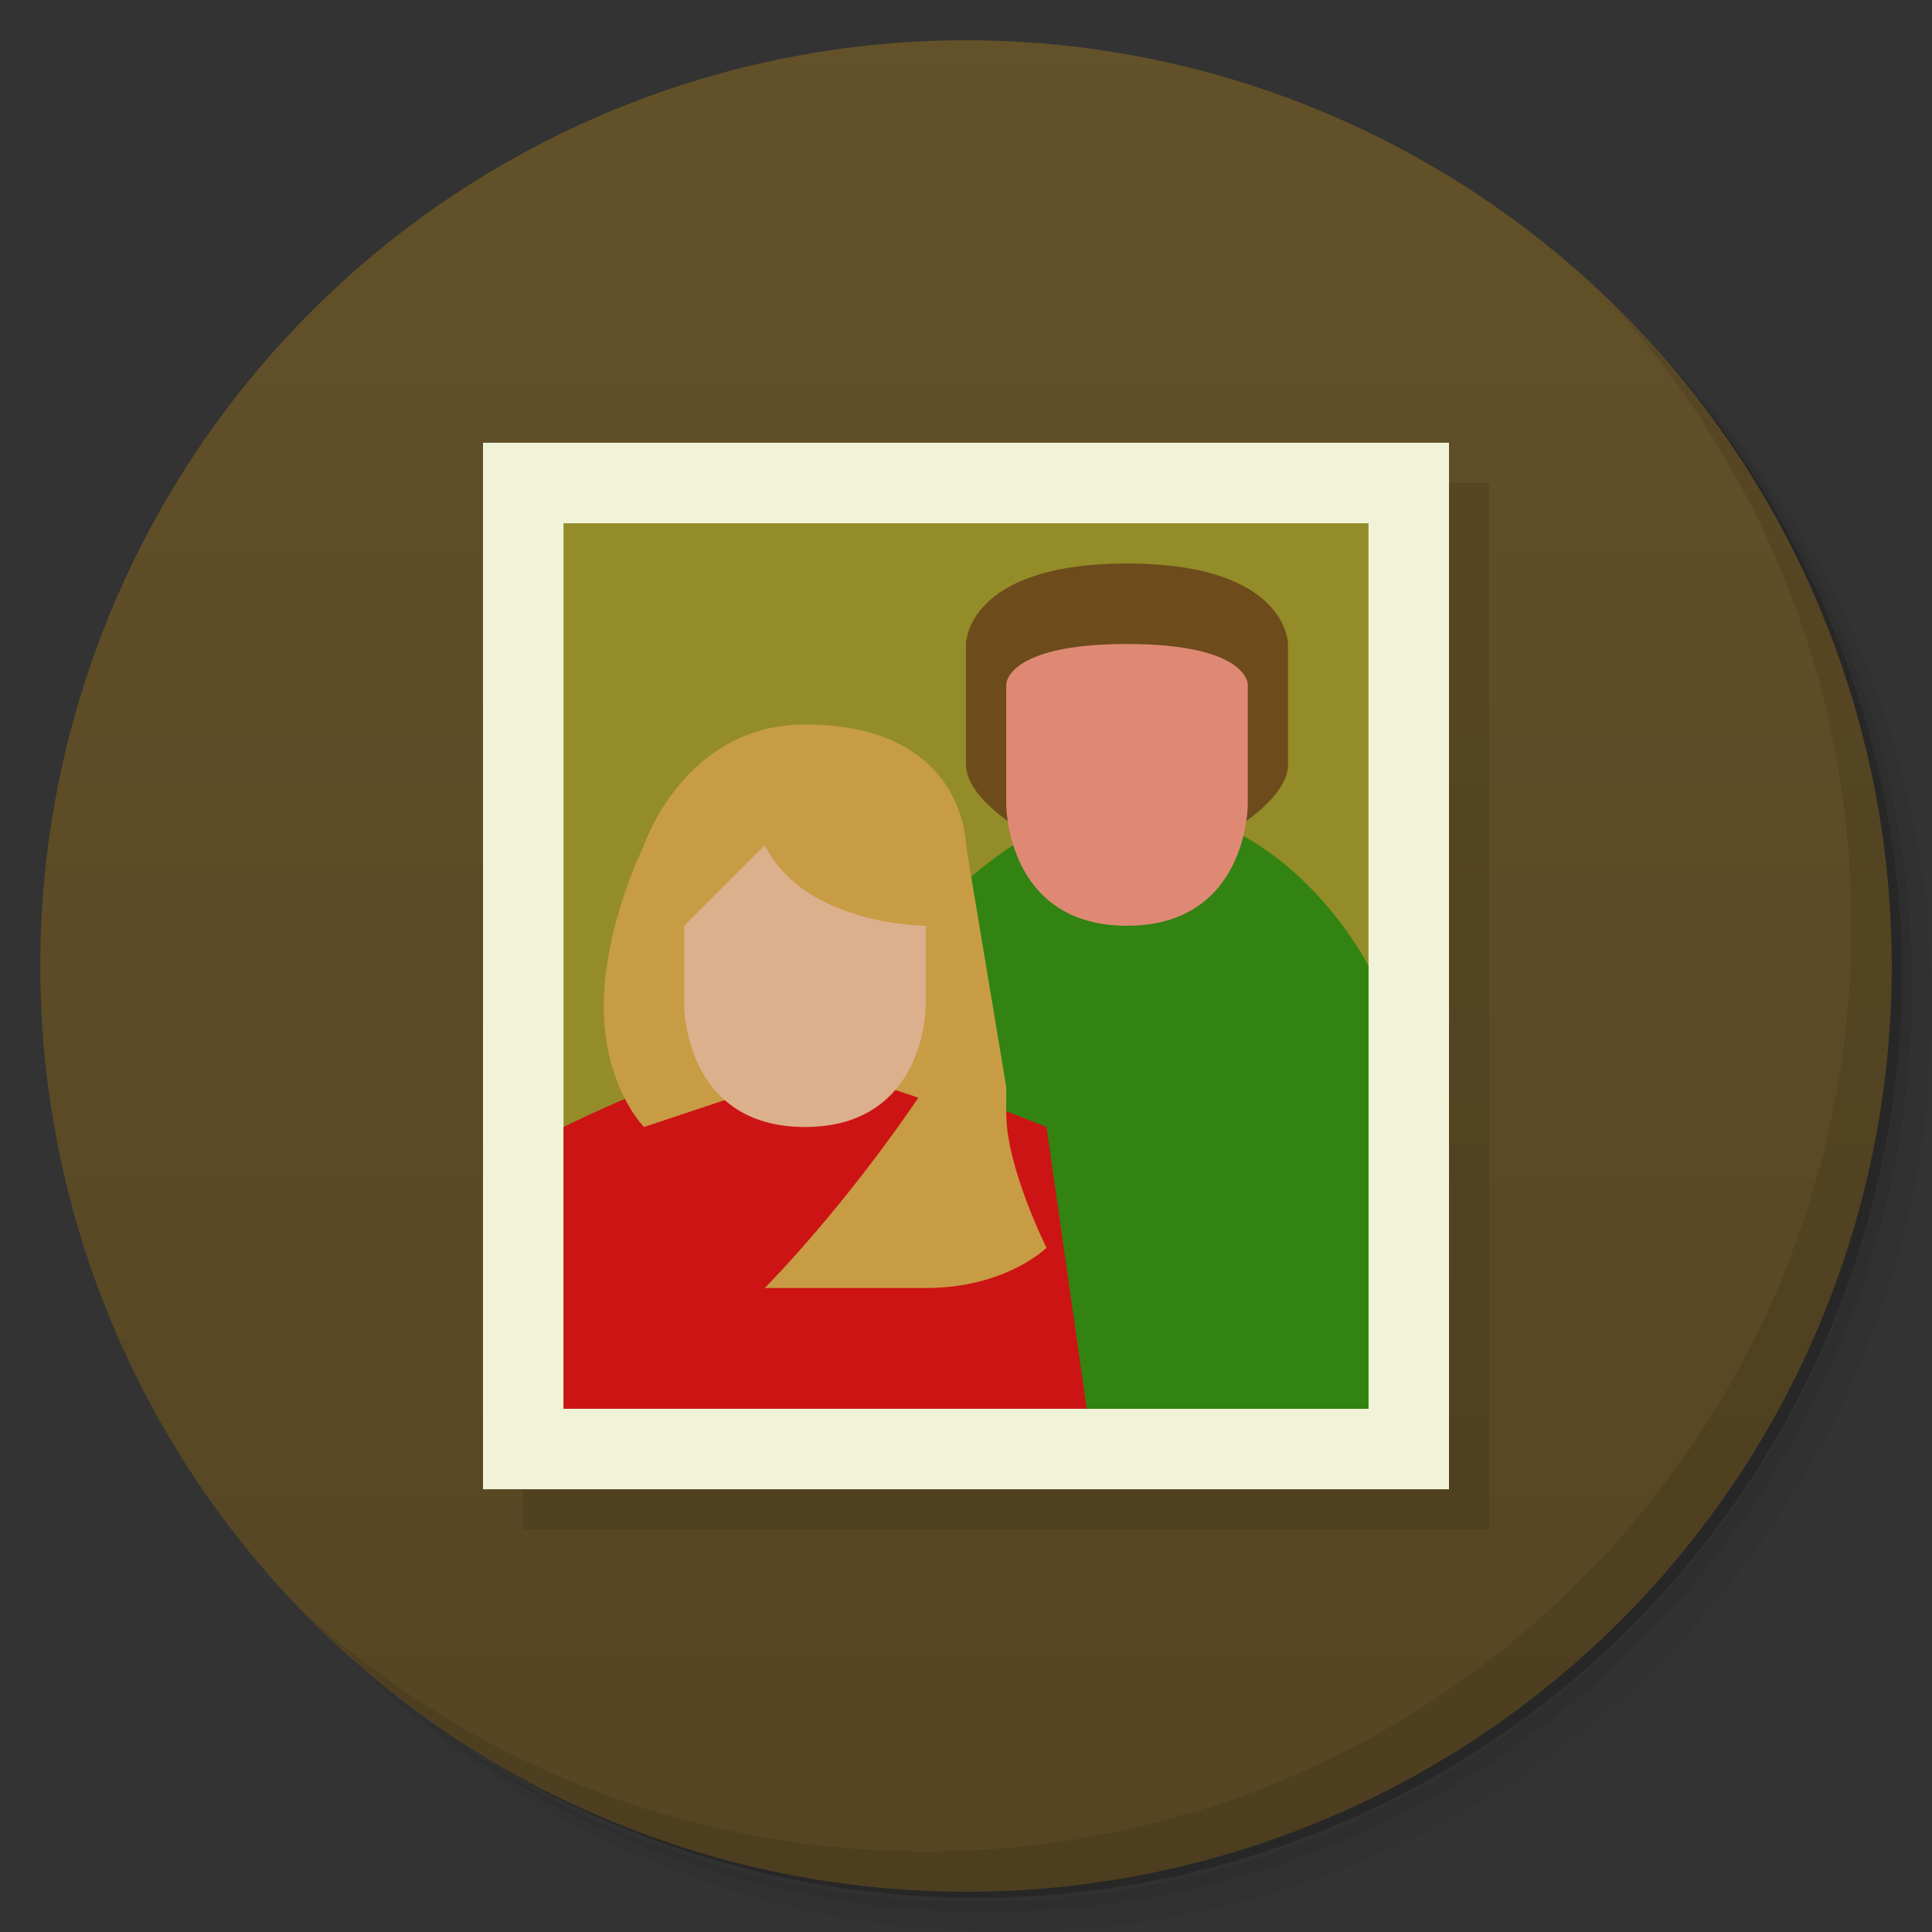 <svg version="1.1" viewBox="0 0 48 48" xmlns="http://www.w3.org/2000/svg">
 <rect x="0" y="0" width="48" height="48" fill="#333333" stroke="none"/>
 <defs>
  <linearGradient id="bg" x2="0" y1="1" y2="47" gradientUnits="userSpaceOnUse">
   <stop style="stop-color:#635129;stop-opacity:.996" offset="0"/>
   <stop style="stop-color:#554523" offset="1"/>
  </linearGradient>
 </defs>
 <path d="m36.31 5c5.859 4.062 9.688 10.831 9.688 18.5 0 12.426-10.07 22.5-22.5 22.5-7.669 0-14.438-3.828-18.5-9.688 1.037 1.822 2.306 3.499 3.781 4.969 4.085 3.712 9.514 5.969 15.469 5.969 12.703 0 23-10.298 23-23 0-5.954-2.256-11.384-5.969-15.469-1.469-1.475-3.147-2.744-4.969-3.781zm4.969 3.781c3.854 4.113 6.219 9.637 6.219 15.719 0 12.703-10.297 23-23 23-6.081 0-11.606-2.364-15.719-6.219 4.16 4.144 9.883 6.719 16.219 6.719 12.703 0 23-10.298 23-23 0-6.335-2.575-12.06-6.719-16.219z" style="opacity:.05"/>
 <path d="m41.28 8.781c3.712 4.085 5.969 9.514 5.969 15.469 0 12.703-10.297 23-23 23-5.954 0-11.384-2.256-15.469-5.969 4.113 3.854 9.637 6.219 15.719 6.219 12.703 0 23-10.298 23-23 0-6.081-2.364-11.606-6.219-15.719z" style="opacity:.1"/>
 <path d="m31.25 2.375c8.615 3.154 14.75 11.417 14.75 21.13 0 12.426-10.07 22.5-22.5 22.5-9.708 0-17.971-6.135-21.12-14.75a23 23 0 0 0 44.875-7 23 23 0 0 0-16-21.875z" style="opacity:.2"/>
 <circle cx="24" cy="24" r="23" style="fill:url(#bg)"/>
 <path d="m40.03 7.531c3.712 4.084 5.969 9.514 5.969 15.469 0 12.703-10.297 23-23 23-5.954 0-11.384-2.256-15.469-5.969 4.178 4.291 10.01 6.969 16.469 6.969 12.703 0 23-10.298 23-23 0-6.462-2.677-12.291-6.969-16.469z" style="opacity:.1"/>
 <rect x="13" y="12" width="24" height="26" ry="0" style="opacity:.1;stroke-width:1.041"/>
 <rect x="12" y="11" width="24" height="26" ry="0" style="fill:#f0f3d7;stroke-width:1.041"/>
 <rect x="14" y="13" width="20" height="22" style="fill:#948c28;paint-order:stroke fill markers;stroke-width:.979"/>
 <path d="m28 20c4 0 6 4 6 4v11h-14l2-11s3-4 6-4z" style="fill:#328312"/>
 <path d="m20 26c1 0 6 2 6 2l1 7h-13v-7s4-2 6-2z" style="fill:#cd1414"/>
 <path d="m16 28 3-1h3l3 1v-1l-1-6s0-3-4-3c-3 0-4 3-4 3s-1 2-1 4 1 3 1 3z" style="fill:#c79c44"/>
 <path d="m17 25s0 3 3 3 3-3 3-3v-2s-3 0-4-2l-2 2z" style="fill:#dcb08d"/>
 <path d="m30 21s2-1 2-2v-3s0-2-4-2-4 2-4 2v3c0 1 2 2 2 2z" style="fill:#6d4b1b"/>
 <path d="m25 20s0 3 3 3 3-3 3-3v-3s0-1-3-1-3 1-3 1z" style="fill:#df8975"/>
 <path d="m23 27c-2 3-4 5-4 5h4c2 0 3-1 3-1s-1-2-1-3.335c-1-0.665-2-0.665-2-0.665z" style="fill:#c79c44"/>
</svg>
